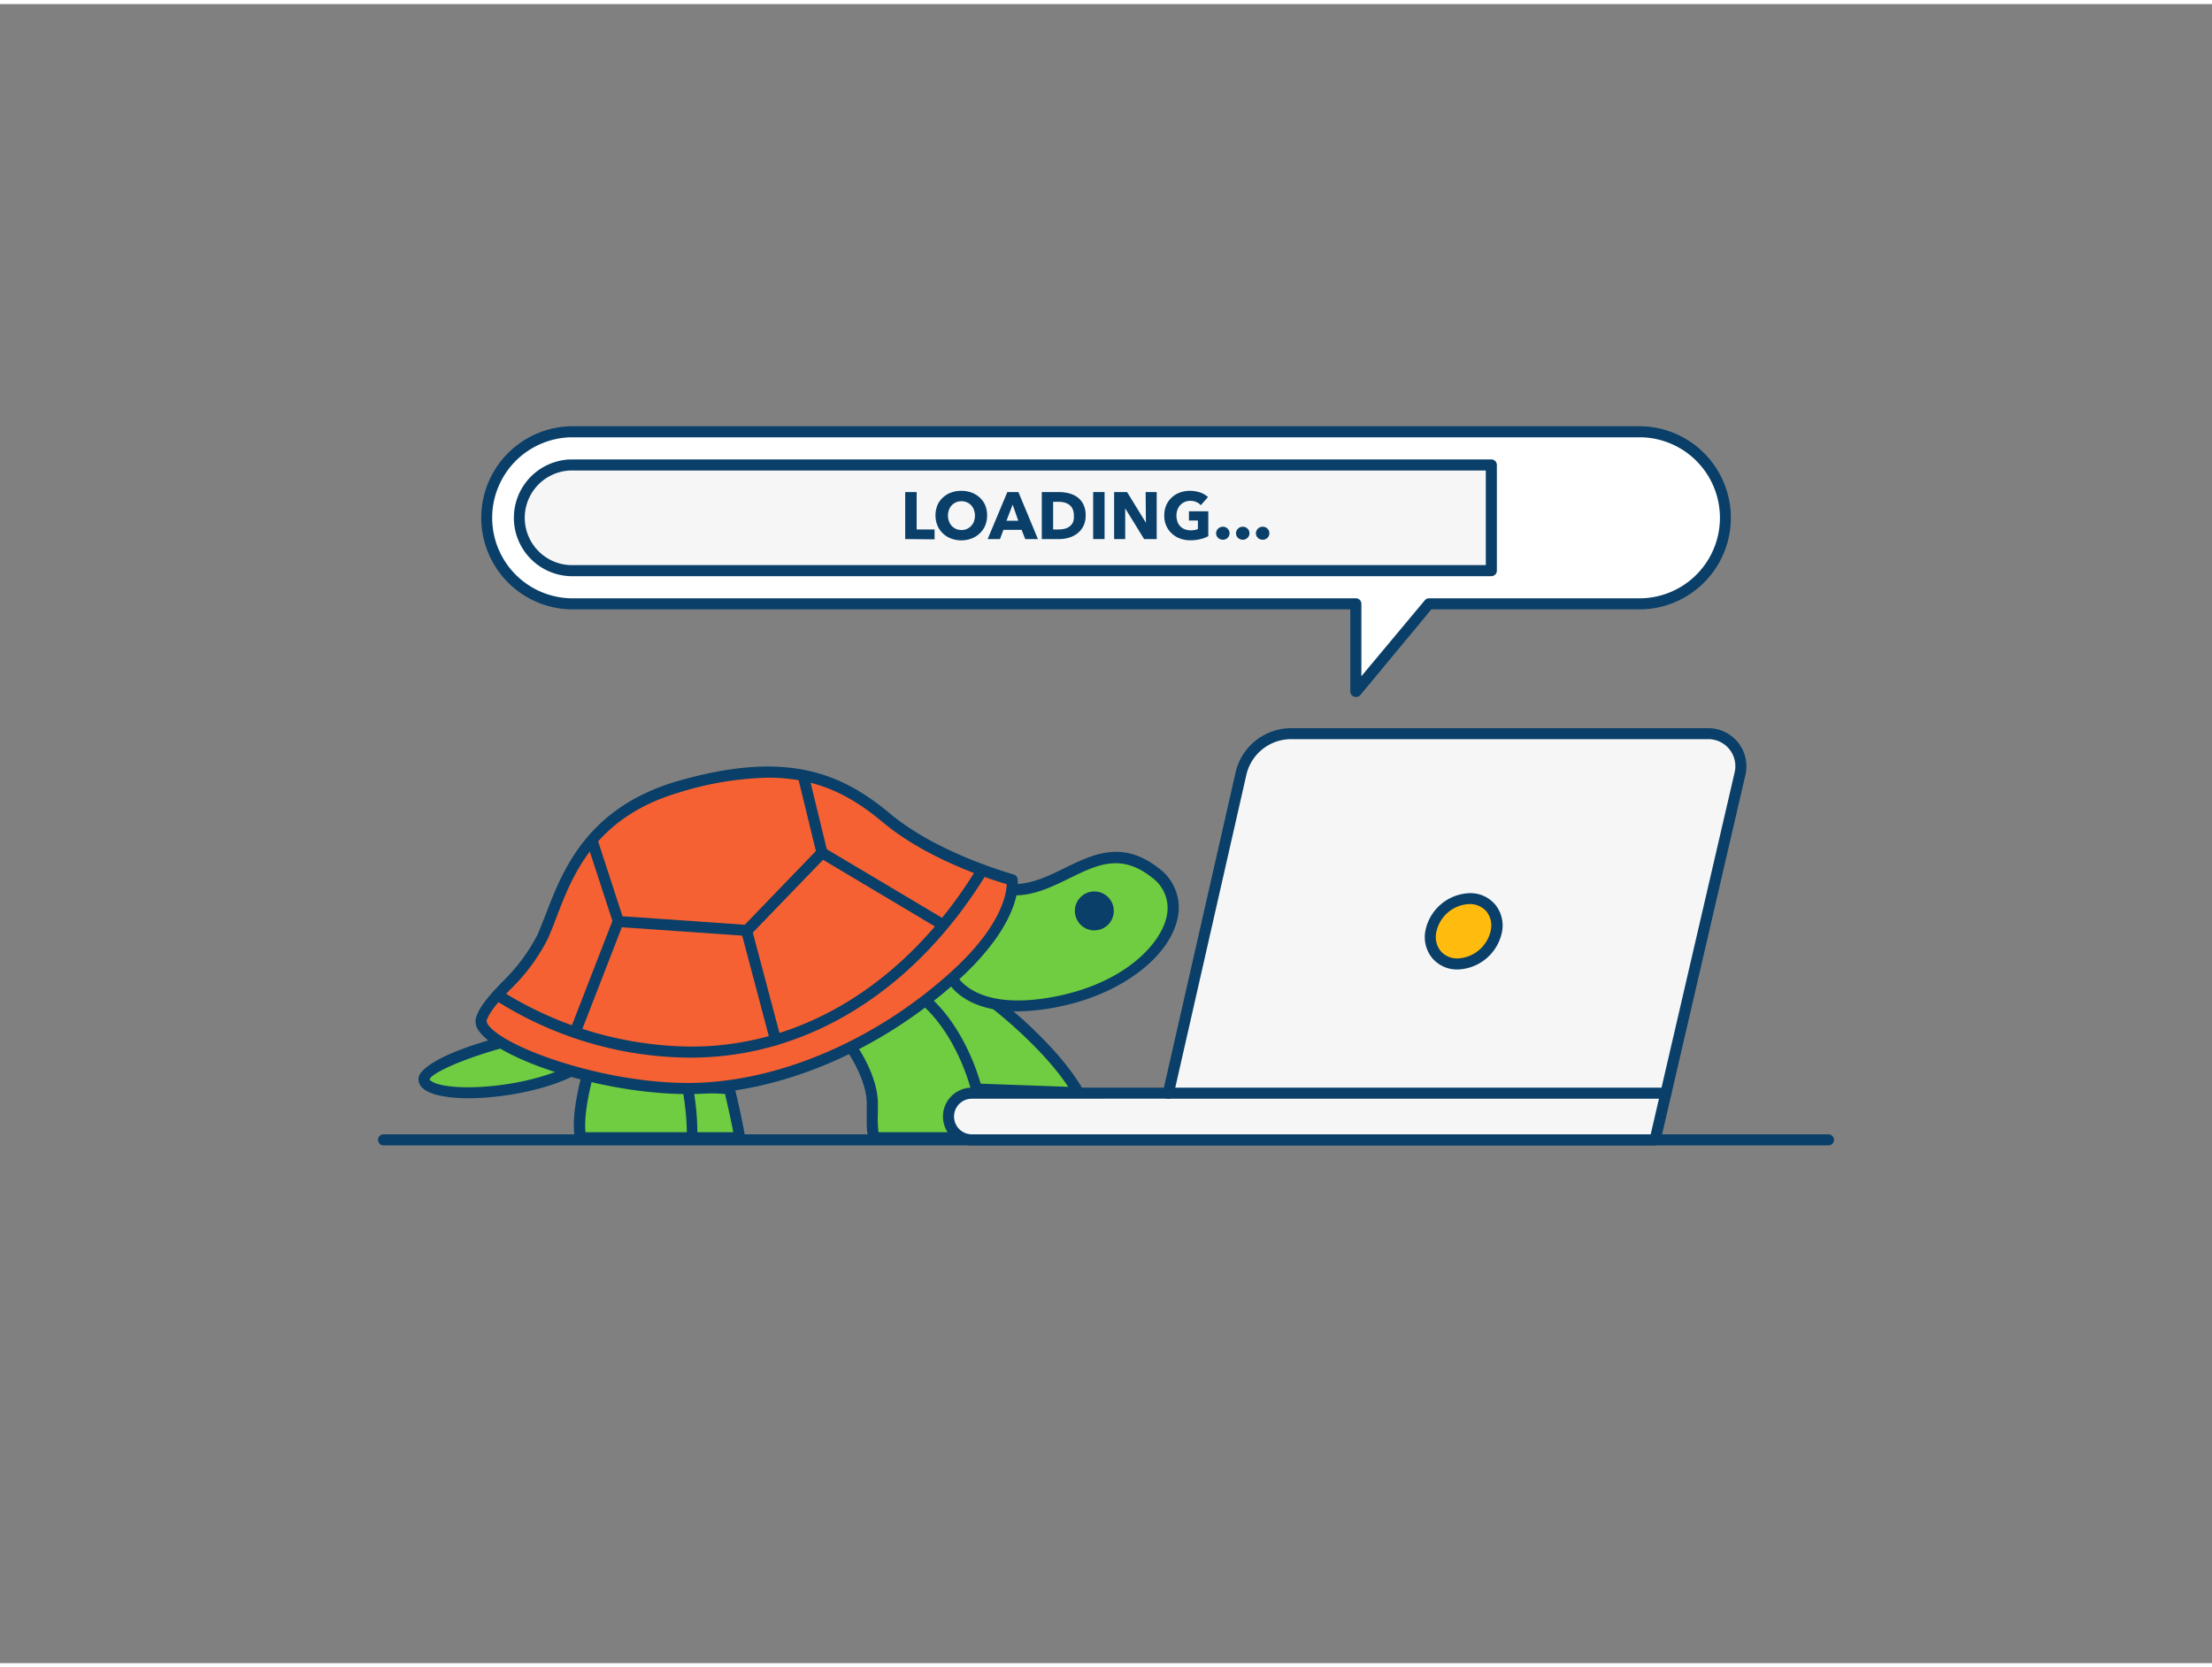 <svg xmlns="http://www.w3.org/2000/svg" viewBox="0 0 400 300" width="406" height="306" class="illustration styles_illustrationTablet__1DWOa"><rect x="0" y="0" width="400" height="300" fill="#808080" stroke="none"/><g id="_128_loading_outline" data-name="#128_loading_outline"><path d="M131.91,196.1s1.49,6.22,1.87,8.88h-15v-9.61Z" fill="#70cc40"></path><path d="M133.78,206h-15a1,1,0,0,1-1-1v-9.61a1,1,0,0,1,1.05-1l13.09.72a1,1,0,0,1,.92.77c.06.25,1.51,6.29,1.89,9a1,1,0,0,1-1,1.15Zm-14-2H132.6c-.41-2.23-1.16-5.49-1.49-6.92l-11.29-.63Z" fill="#093f68"></path><path d="M179.16,180.16s10.94,8.17,15.82,16.7l-21.26-.76s-5.83-13.5-11.64-15c0,0,7.79-8.31,9.43-8.09S179.16,180.16,179.16,180.16Z" fill="#70cc40"></path><path d="M195,197.86h0l-21.26-.76a1,1,0,0,1-.88-.6c-1.57-3.63-6.59-13.29-11-14.39a1,1,0,0,1-.72-.69,1,1,0,0,1,.23-1c5.4-5.77,8.87-8.62,10.3-8.4,1.8.25,6.28,5.17,8.2,7.36,1.11.84,11.24,8.64,16,16.94a1,1,0,0,1-.87,1.5Zm-20.6-2.74,18.77.67c-5.08-7.68-14.48-14.76-14.58-14.83a.75.75,0,0,1-.16-.15c-2.64-3-6-6.38-7-6.75-1,.3-4.51,3.5-7.6,6.71C168.8,183.46,173.26,192.68,174.38,195.12Z" fill="#093f68"></path><path d="M172.22,176.14s3.48,7.67,20,4,25.09-16.47,16.7-23.1c-10.76-8.5-17.8,5.71-28.6,2.6Z" fill="#70cc40"></path><path d="M184,182.14c-10.05,0-12.6-5.31-12.72-5.59a1,1,0,0,1,0-.85l8.06-16.48a1,1,0,0,1,1.17-.52c4.37,1.26,8.06-.55,12-2.46,5.14-2.52,10.46-5.12,17,0a8.83,8.83,0,0,1,3.39,9.27c-1.58,6.85-10,13.26-20.49,15.58A38.85,38.85,0,0,1,184,182.14Zm-10.67-6c1,1.38,5.37,6,18.6,3.09,11.4-2.52,17.83-9.07,19-14.08a6.82,6.82,0,0,0-2.68-7.25c-5.54-4.38-9.87-2.27-14.87.18-3.85,1.89-7.83,3.84-12.57,2.8Zm-1.14,0h0Z" fill="#093f68"></path><path d="M158.14,205H177.4c1.09-5.24-2.62-18.31-10-24.82l-14,7.63s4.4,5.75,4.4,11.06C157.75,202.38,157.6,203.88,158.14,205Z" fill="#70cc40"></path><path d="M177.4,206H158.14a1,1,0,0,1-.9-.56c-.53-1.1-.52-2.32-.5-4.74,0-.54,0-1.15,0-1.83,0-4.9-4.15-10.4-4.19-10.45a1,1,0,0,1,.32-1.49l14-7.63a1,1,0,0,1,1.14.13c7.71,6.77,11.54,20.09,10.36,25.77A1,1,0,0,1,177.4,206Zm-18.54-2h17.68c.56-5.37-2.91-16.56-9.33-22.6l-12.39,6.75c1.28,1.91,3.93,6.39,3.93,10.72,0,.69,0,1.3,0,1.84A19.22,19.22,0,0,0,158.86,204Z" fill="#093f68"></path><path d="M125.16,205a46.68,46.68,0,0,0-.74-8.88l-18.14-2.36S104.16,201.06,105,205Z" fill="#70cc40"></path><path d="M125.16,206H105a1,1,0,0,1-1-.78c-.92-4.13,1.17-11.43,1.26-11.74a1,1,0,0,1,1.09-.71l18.14,2.36a1,1,0,0,1,.85.81,46.63,46.63,0,0,1,.76,9.13A1,1,0,0,1,125.16,206Zm-19.28-2H124.2a45.89,45.89,0,0,0-.65-7L107,194.85C106.56,196.66,105.56,201,105.88,204Z" fill="#093f68"></path><path d="M90.62,187.79s-16.38,4.47-13.63,7.4,17.9,1.89,26.26-2.26Z" fill="#70cc40"></path><path d="M84.74,197.85c-4,0-7.22-.63-8.48-2a2,2,0,0,1-.51-1.93c.23-.8,2-3.66,14.6-7.11a1,1,0,0,1,.65,0L103.62,192a1,1,0,0,1,.62.89,1,1,0,0,1-.55.94C98.5,196.4,90.77,197.85,84.74,197.85Zm5.82-9c-6.71,1.87-12.69,4.48-12.88,5.65,2,2.14,14.36,1.88,23-1.52Z" fill="#093f68"></path><path d="M183,158.38s-13.73-3.67-22.71-11.18-18.49-11.17-37.54-5.67-21.43,20.33-24.72,27.28-9.53,10.44-11,14.66,19.23,12.63,37.36,12.63,35.71-9.15,47.8-20S183,158.38,183,158.38Z" fill="#f56132"></path><path d="M124.42,197.1c-15.72,0-34.21-6.34-37.76-11.34a2.78,2.78,0,0,1-.54-2.62c.75-2.17,2.53-4,4.59-6.21a32.67,32.67,0,0,0,6.43-8.54c.52-1.1,1-2.45,1.58-3.87,2.93-7.65,7.34-19.21,23.77-24,19.41-5.6,29.41-1.7,38.47,5.87,8.69,7.27,22.19,10.93,22.32,11a1,1,0,0,1,.73.79c.05.3,1.24,7.63-11.13,18.69C158.72,189.54,140.61,197.1,124.42,197.1Zm14.49-57.21a57.55,57.55,0,0,0-15.86,2.6c-15.47,4.46-19.51,15-22.46,22.74-.56,1.46-1.09,2.85-1.64,4a34.33,34.33,0,0,1-6.79,9.07c-1.9,2-3.54,3.72-4.16,5.48-.08.24.15.61.29.81,2.88,4.05,20.58,10.5,36.13,10.5,15.71,0,33.33-7.37,47.13-19.7C181,167,182,161,182.05,159.14c-3-.86-14.4-4.5-22.38-11.17C153.81,143.07,147.78,139.89,138.91,139.89Z" fill="#093f68"></path><path d="M124.91,190.51h-.5a66.19,66.19,0,0,1-35-10.5,1,1,0,1,1,1.16-1.63,65.48,65.48,0,0,0,33.89,10.13c20.65.23,39.69-11.63,52.32-32.43a1,1,0,0,1,1.37-.34,1,1,0,0,1,.34,1.38C165.56,178.36,146.07,190.51,124.91,190.51Z" fill="#093f68"></path><path d="M135,168.5H135l-23.24-1.61a1,1,0,0,1-.88-.69l-4.77-14.63a1,1,0,0,1,1.9-.62l4.56,14,22.11,1.53,12.86-13.33-3.27-13.43a1,1,0,0,1,1.94-.47l3.4,14a1,1,0,0,1-.25.94l-13.57,14.06A1,1,0,0,1,135,168.5Z" fill="#093f68"></path><path d="M104,186.94a.89.89,0,0,1-.36-.07,1,1,0,0,1-.58-1.29l7.79-20.06a1,1,0,1,1,1.86.73l-7.78,20.05A1,1,0,0,1,104,186.94Z" fill="#093f68"></path><path d="M140.27,188.29a1,1,0,0,1-1-.74l-5.24-19.8a1,1,0,0,1,1.93-.51l5.25,19.8a1,1,0,0,1-.71,1.22Z" fill="#093f68"></path><path d="M170.1,167.24a1.06,1.06,0,0,1-.51-.14l-21.51-12.81a1,1,0,0,1,1-1.72l21.52,12.81a1,1,0,0,1-.52,1.86Z" fill="#093f68"></path><circle cx="197.89" cy="163.98" r="3.52" fill="#093f68"></circle><path d="M224.39,139.21l-13.12,57.73H175.74a4.22,4.22,0,0,0-4.23,4.22h0a4.22,4.22,0,0,0,4.23,4.22H299.3l15.35-66.23a5.89,5.89,0,0,0-5.74-7.22H233.52A9.36,9.36,0,0,0,224.39,139.21Z" fill="#f6f6f6"></path><path d="M299.3,206.38H175.74a5.22,5.22,0,1,1,0-10.44h34.73L223.42,139h0a10.3,10.3,0,0,1,10.1-8.06h75.39a6.89,6.89,0,0,1,6.72,8.44l-15.36,66.24A1,1,0,0,1,299.3,206.38Zm-123.56-8.44a3.22,3.22,0,1,0,0,6.44H298.5l15.18-65.46a4.89,4.89,0,0,0-4.77-6H233.52a8.31,8.31,0,0,0-8.15,6.5l-13.12,57.73a1,1,0,0,1-1,.78Z" fill="#093f68"></path><path d="M296.84,77.34H103.16a15.56,15.56,0,0,0,0,31.11h142v15.84l13.23-15.84h38.43a15.56,15.56,0,0,0,0-31.11Z" fill="#fff"></path><path d="M245.18,125.29a1,1,0,0,1-.34-.06,1,1,0,0,1-.66-.94V109.45h-141a16.56,16.56,0,0,1,0-33.11H296.84a16.56,16.56,0,0,1,0,33.11h-38L246,124.93A1,1,0,0,1,245.18,125.29Zm-142-46.95a14.56,14.56,0,0,0,0,29.11h142a1,1,0,0,1,1,1v13.09l11.47-13.73a1,1,0,0,1,.76-.36h38.43a14.56,14.56,0,0,0,0-29.11Z" fill="#093f68"></path><path d="M269.68,83.34H103.16a9.56,9.56,0,0,0,0,19.11H269.68Z" fill="#f6f6f6"></path><path d="M269.68,103.45H103.16a10.56,10.56,0,0,1,0-21.11H269.68a1,1,0,0,1,1,1v19.11A1,1,0,0,1,269.68,103.45ZM103.16,84.34a8.56,8.56,0,0,0,0,17.11H268.68V84.34Z" fill="#093f68"></path><path d="M163.69,96.74v-8.5h2.07V95H169v1.79Z" fill="#093f68"></path><path d="M178.5,92.46a4.79,4.79,0,0,1-.35,1.84,4.29,4.29,0,0,1-1,1.43,4.44,4.44,0,0,1-1.47.91,5.11,5.11,0,0,1-1.85.33,5,5,0,0,1-1.84-.33,4.24,4.24,0,0,1-1.47-.91,4.29,4.29,0,0,1-1-1.43,5,5,0,0,1,0-3.69,4,4,0,0,1,1-1.39,4.2,4.2,0,0,1,1.47-.89,5.19,5.19,0,0,1,1.84-.31,5.32,5.32,0,0,1,1.85.31,4.39,4.39,0,0,1,1.47.89,4,4,0,0,1,1,1.39A4.77,4.77,0,0,1,178.5,92.46Zm-2.2,0a3,3,0,0,0-.18-1,2.49,2.49,0,0,0-.49-.82,2.33,2.33,0,0,0-.77-.54,2.55,2.55,0,0,0-2,0,2.29,2.29,0,0,0-.76.54,2.21,2.21,0,0,0-.5.82,3,3,0,0,0-.18,1,3.06,3.06,0,0,0,.18,1.06,2.56,2.56,0,0,0,.5.83,2.32,2.32,0,0,0,.76.55,2.47,2.47,0,0,0,1,.2,2.38,2.38,0,0,0,1-.2,2.36,2.36,0,0,0,.77-.55,2.39,2.39,0,0,0,.5-.83A3.06,3.06,0,0,0,176.3,92.46Z" fill="#093f68"></path><path d="M185.4,96.74l-.66-1.67h-3.29l-.62,1.67H178.6l3.56-8.5h2l3.53,8.5Zm-2.28-6.23L182,93.43h2.14Z" fill="#093f68"></path><path d="M196.32,92.47a4.25,4.25,0,0,1-.41,1.92,3.91,3.91,0,0,1-1.1,1.34,4.57,4.57,0,0,1-1.53.76,5.92,5.92,0,0,1-1.72.25h-3.17v-8.5h3.07a7.66,7.66,0,0,1,1.78.21,4.61,4.61,0,0,1,1.56.7,3.6,3.6,0,0,1,1.1,1.3A4.41,4.41,0,0,1,196.32,92.47Zm-2.14,0a2.68,2.68,0,0,0-.23-1.2,2,2,0,0,0-.62-.75,2.48,2.48,0,0,0-.89-.4,4.4,4.4,0,0,0-1-.12h-1v5h1a4.68,4.68,0,0,0,1.07-.12,2.49,2.49,0,0,0,.9-.42,2,2,0,0,0,.62-.76A2.66,2.66,0,0,0,194.18,92.47Z" fill="#093f68"></path><path d="M197.68,96.74v-8.5h2.06v8.5Z" fill="#093f68"></path><path d="M206.89,96.74l-3.42-5.56h0l0,5.56h-2v-8.5h2.34l3.41,5.55h0l-.05-5.55h2v8.5Z" fill="#093f68"></path><path d="M217.06,96.75a7.37,7.37,0,0,1-1.81.21,5.15,5.15,0,0,1-1.88-.33,4.29,4.29,0,0,1-1.48-.91,4.11,4.11,0,0,1-1-1.41,4.52,4.52,0,0,1-.35-1.83,4.59,4.59,0,0,1,.35-1.85,4.15,4.15,0,0,1,1-1.41,4.25,4.25,0,0,1,1.46-.89,5.14,5.14,0,0,1,1.81-.31,5.7,5.7,0,0,1,1.88.3,4,4,0,0,1,1.4.82l-1.29,1.48a2.31,2.31,0,0,0-.8-.57,2.62,2.62,0,0,0-1.11-.22,2.35,2.35,0,0,0-1,.2,2.3,2.3,0,0,0-.79.55,2.25,2.25,0,0,0-.52.84,2.81,2.81,0,0,0-.19,1.06,3.4,3.4,0,0,0,.17,1.08,2.24,2.24,0,0,0,1.31,1.4,3,3,0,0,0,1.11.2,3.85,3.85,0,0,0,.69-.06,2.43,2.43,0,0,0,.6-.17V93.38H215V91.72h3.5v4.5A6.09,6.09,0,0,1,217.06,96.75Z" fill="#093f68"></path><path d="M222.34,95.68a1.09,1.09,0,0,1-.36.84,1.15,1.15,0,0,1-.84.34,1.28,1.28,0,0,1-.48-.09,1.14,1.14,0,0,1-.39-.25,1.11,1.11,0,0,1-.26-1.28,1.22,1.22,0,0,1,.26-.38,1.33,1.33,0,0,1,.39-.26,1.28,1.28,0,0,1,.48-.09,1.19,1.19,0,0,1,.84.33A1.12,1.12,0,0,1,222.34,95.68Z" fill="#093f68"></path><path d="M225.94,95.68a1.09,1.09,0,0,1-.36.84,1.15,1.15,0,0,1-.84.34,1.28,1.28,0,0,1-.48-.09,1.14,1.14,0,0,1-.39-.25,1.11,1.11,0,0,1-.26-1.28,1.22,1.22,0,0,1,.26-.38,1.33,1.33,0,0,1,.39-.26,1.28,1.28,0,0,1,.48-.09,1.19,1.19,0,0,1,.84.33A1.12,1.12,0,0,1,225.94,95.68Z" fill="#093f68"></path><path d="M229.54,95.68a1.09,1.09,0,0,1-.36.84,1.15,1.15,0,0,1-.84.34,1.28,1.28,0,0,1-.48-.09,1.14,1.14,0,0,1-.39-.25,1.11,1.11,0,0,1-.26-1.28,1.22,1.22,0,0,1,.26-.38,1.33,1.33,0,0,1,.39-.26,1.28,1.28,0,0,1,.48-.09,1.19,1.19,0,0,1,.84.33A1.12,1.12,0,0,1,229.54,95.68Z" fill="#093f68"></path><path d="M301.25,197.94h-90a1,1,0,0,1,0-2h90a1,1,0,0,1,0,2Z" fill="#093f68"></path><ellipse cx="264.66" cy="167.65" rx="6.47" ry="5.4" transform="translate(-43.81 222.4) rotate(-42.42)" fill="#ffbc0e"></ellipse><path d="M263.59,174.57a5.88,5.88,0,0,1-4.6-2.06,6,6,0,0,1-1.22-5,8.44,8.44,0,0,1,8-6.74,5.86,5.86,0,0,1,4.61,2.06,6,6,0,0,1,1.22,5A8.45,8.45,0,0,1,263.59,174.57Zm2.14-11.83a6.35,6.35,0,0,0-6,5.09,4.07,4.07,0,0,0,.78,3.4,3.91,3.91,0,0,0,3.07,1.34,6.38,6.38,0,0,0,6-5.09,4.06,4.06,0,0,0-.78-3.4A3.94,3.94,0,0,0,265.73,162.74Z" fill="#093f68"></path><path d="M330.64,206.38H69.36a1,1,0,0,1,0-2H330.64a1,1,0,0,1,0,2Z" fill="#093f68"></path></g></svg>